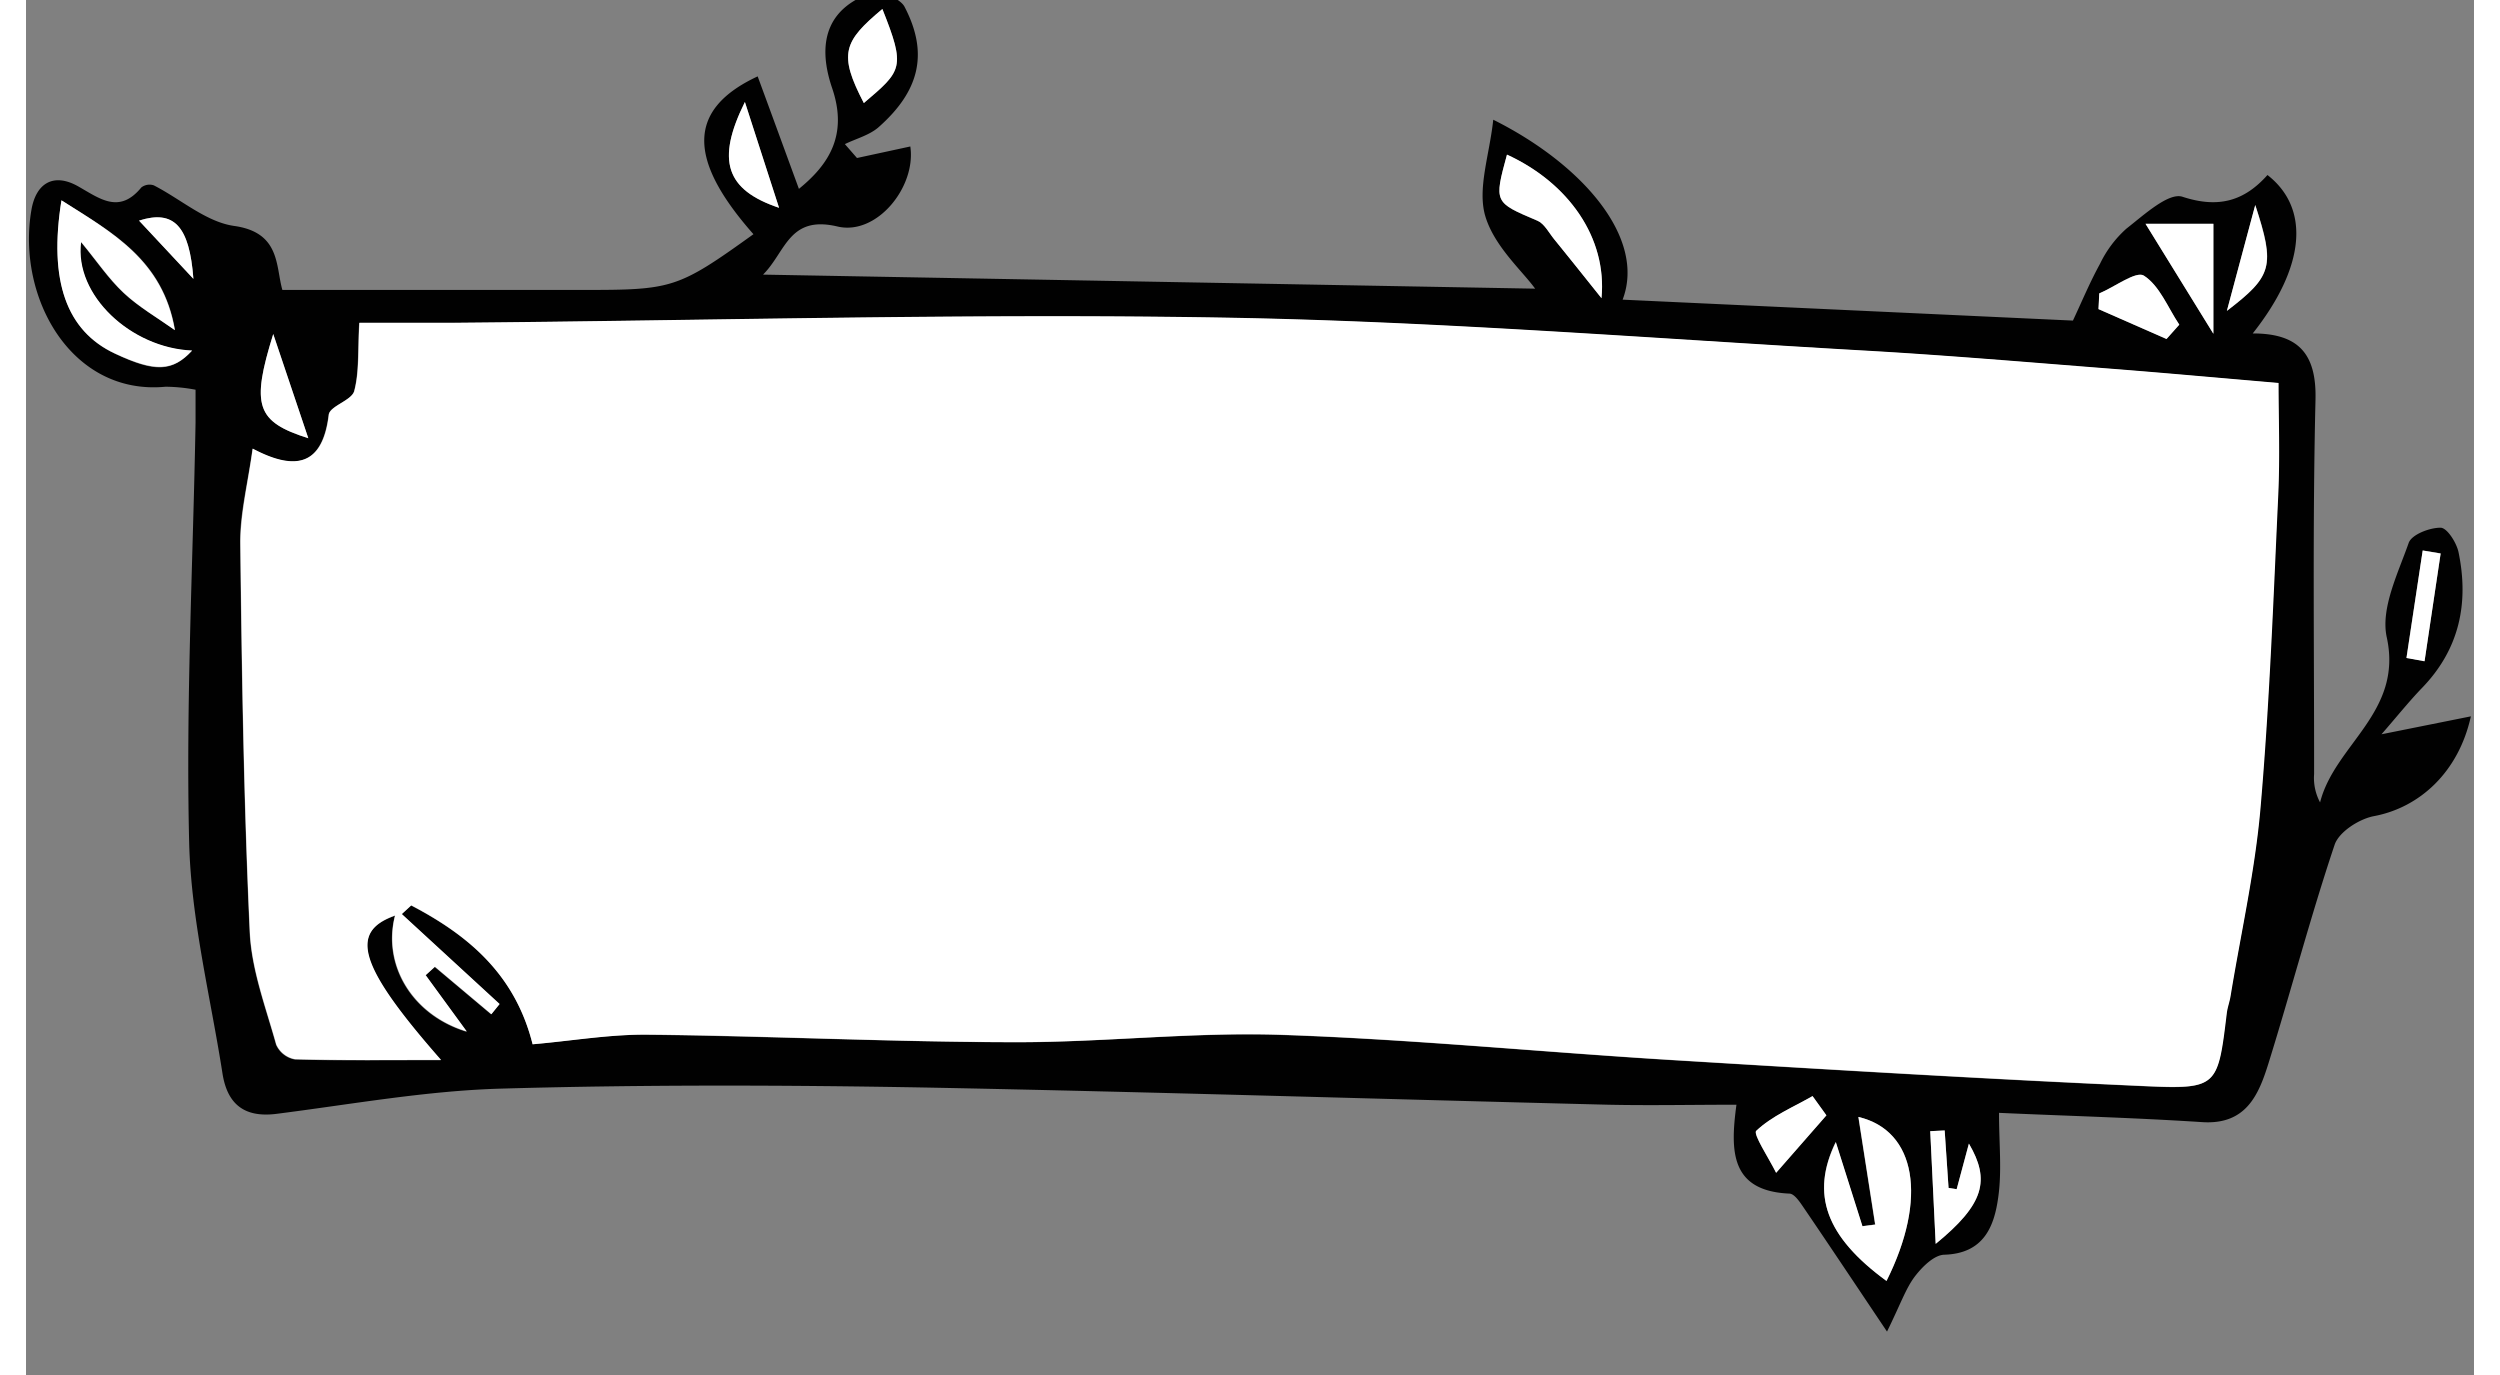 <svg width="400" height="220" id="Layer_1" data-name="Layer 1" xmlns="http://www.w3.org/2000/svg" viewBox="0 0 818.96 460"><rect x="0" y="0" width="818.96" height="460" fill="#808080" stroke="none"/><defs><style>.cls-1{fill:#010101;}.cls-2{fill:#fff;}</style></defs><g id="Layer_3" data-name="Layer 3"><path class="cls-1" d="M660.06,372.3c0,10.31,1,19.43-.26,28.23-1.35,9.94-4.94,18.78-17.94,19.23-3.46,0-7.54,4.1-10,7.33-3,4-4.66,9-9.27,18.39-10.83-16.15-19.23-28.78-27.77-41.31-1.3-1.91-3.16-4.79-4.85-4.85-19.78-.86-19.86-14.19-17.75-29.74-14.82,0-28.88.3-42.91,0-75.94-1.88-151.89-4.27-227.85-5.74-47.55-.86-95.16-1-142.69.36-25.05.73-50,5.26-75,8.44C72.87,374,67.29,369.26,65.71,359c-4-25.63-10.51-51.39-11.13-77.2-1.13-46.75,1.3-93.6,2.14-140.42v-11a55.81,55.81,0,0,0-10.06-1c-31.53,3-49.84-29.91-44.86-59.09,1.47-8.82,7.24-12.64,15.55-8,7.33,4.14,13.84,9.44,21.23.42A4.48,4.48,0,0,1,42.73,62c9,4.59,17.51,12.26,26.91,13.59C85.21,77.76,83.5,89.19,85.77,97H186.16c30.07,0,31.76-.37,57.2-18.65-22.08-25-22.28-41.74,1.41-52.8,4.62,12.54,9.14,24.9,13.8,37.63,10-8.11,16.45-18,11.13-33.66-5.83-17.09,0-27.18,12.67-31.73,3.05-1.11,9.89,1.52,11.49,4.38,8.4,16,4.77,28.6-8.78,40.51-3.08,2.6-7.39,3.71-11.13,5.53L278,52.86,295.84,49c2,13.54-11.23,29.91-24.39,26.77-16.28-3.85-17.28,8.54-24.88,16.1l258.3,4.7c-4.27-5.92-13.65-14.14-16.66-24.22-2.73-9.21,1.39-20.46,2.65-32.3C520.77,55,542,79.62,534.14,100.25l150.65,7c3-6.4,5.66-12.81,9.06-19a37.53,37.53,0,0,1,8.82-11.75c5.81-4.53,14.07-12.18,18.75-10.68,12.18,4,20.76,1.36,28.45-7.27,14.4,11.22,12.63,30.81-4.93,53,15.12,0,21.36,6.6,21,22.08-1,41.76-.43,83.54-.47,125.32a17.32,17.32,0,0,0,2,9.49c4.91-19.38,27.77-30.06,22.32-55.18-2.14-9.65,3.72-21.36,7.33-31.65,1-2.78,7-5.11,10.68-5.06,2.13,0,5.34,5,6,8.24,3.52,17.09.25,32.49-12.26,45.39-4.27,4.44-8.18,9.32-13.52,15.47l29.9-6c-4.12,18.71-17.19,30.52-32.4,33.38-5,.94-11.73,5.28-13.18,9.57-8.08,24.08-14.53,48.68-22.07,72.93-3.35,10.8-7.56,20.93-22.47,19.86C704.85,373.9,681.61,373.28,660.06,372.3ZM169.48,349.36c12.64-1.14,25.12-3.29,37.55-3.17,41.33.47,82.64,2.42,123.89,2.53,29.6,0,59.29-3.44,88.86-2.46,43.51,1.45,86.91,5.74,130.29,8.39,52.85,3.23,105.71,6.41,158.62,8.76,24.46,1.09,24.48.21,27.43-24.52.23-1.9,1-3.76,1.26-5.66,3.46-20.93,8.22-41.78,10-62.84,3-34.84,4.27-69.83,5.94-104.67.59-12.81.1-25.91.1-37.53-20.23-1.73-38.25-3.37-56.3-4.78-27.56-2.14-55.11-4.53-82.73-6.09-71.3-4.06-142.6-9.76-214-11-85.74-1.47-171.53,1-257.31,1.73H111.44c-.53,9.27,0,16.32-1.69,22.77-.85,3.23-8.24,5-8.54,8-2.14,16.94-11.09,18.95-25.46,11.32-1.6,11.69-4.27,21.66-4.12,31.61.49,43.32,1.17,86.66,3.16,130,.57,12.82,5.38,25.31,8.84,37.79a8.56,8.56,0,0,0,6.28,4.93c15.55.43,31.14.23,48.85.23-27.6-31.44-30.86-42.84-15.38-48.31-4.27,16.59,5.83,33.3,24,38.81L133.7,326.24l3-2.75,18.88,15.87,2.76-3.42-32.68-30.09,3.16-2.91C147.84,312.87,163.6,325.86,169.48,349.36Zm-119.62-239c-4-23.5-21.06-32.68-38-43.3-4.27,27,1.71,43.66,17.88,51.27,13.46,6.4,19.22,6.06,25.82-1C35.08,116.53,16,98.78,18.35,81c5.22,6.3,9.17,12.24,14.25,17S44,106.32,49.78,110.44ZM622.42,428.54c13.8-27.56,10-50.31-9.46-54.9l5.61,36-4.27.55c-2.9-9.18-5.81-18.39-8.91-28.15C597,399.49,602.11,413.69,622.42,428.54ZM527.07,99.76c1.92-20.22-11.07-38.59-31.62-48-4.37,16.09-4.27,15.94,10.15,22.09,2.35,1,3.89,4,5.66,6.24C516.05,85.88,520.68,91.77,527.07,99.76Zm182-24.88,22.7,36.78V74.88ZM280.29,34.47c12.82-10.88,14.06-11.74,6.2-31.45C273.46,13.93,271.69,18,280.29,34.47ZM638.87,416.13c16.36-13.37,18.26-21.36,11.08-33.54l-4.06,15.25-2.71-.42q-.66-9.62-1.3-19.23l-4.83.24C637.61,389.94,638.16,401.33,638.87,416.13Zm-36.55-43-4.64-6.41c-6.4,3.7-13.56,6.67-18.84,11.62-1.15,1.09,4.28,9.19,6.65,14.06Zm91.27-275c0,1.75-.15,3.5-.23,5.28l22.72,10,4.27-4.8c-3.8-5.69-6.55-13-11.83-16.39C705.94,90.54,698.74,96,693.59,98.16Zm-453.09-64c-9.65,19.55-6.41,29.4,11.43,35.4C248,57.43,244.56,46.77,240.5,34.12ZM82.71,111.75c-7.45,24-5.68,29.32,11.73,34.86C90.49,134.84,87.18,125.07,82.71,111.75ZM736.33,104c15.25-11.7,16.17-15,9.49-35.41-2.89,10.57-5.71,21.12-9.53,35.41Zm60.09,116.12,6,1,5.39-36-6-1q-2.75,18-5.46,35.95ZM37.81,73.81,56,93.29C54.67,75.67,49.5,70.12,37.81,73.81Z"/><path class="cls-2" d="M169.48,349.36c-5.88-23.5-21.64-36.55-40.59-46.48l-3.16,2.9,32.73,30.1-2.76,3.42-18.88-15.88-3.12,2.82,13.78,18.84c-18.14-5.51-28.22-22.21-24-38.81-15.49,5.47-12.22,16.88,15.38,48.32-17.71,0-33.3.19-48.85-.24a8.54,8.54,0,0,1-6.28-4.93c-3.46-12.47-8.27-25.08-8.84-37.79-2-43.29-2.67-86.63-3.16-129.95,0-10,2.52-19.93,4.12-31.61,14.37,7.62,23.49,5.61,25.46-11.32.36-2.95,7.75-4.77,8.54-8,1.71-6.41,1.16-13.5,1.69-22.77h31.72c85.78-.73,171.56-3.21,257.3-1.73,71.37,1.21,142.67,6.92,214,11,27.62,1.56,55.17,3.93,82.73,6.08,18.05,1.41,36.07,3.06,56.3,4.79,0,11.62.49,24.6-.11,37.53-1.62,34.92-2.92,69.91-5.93,104.66-1.82,21.06-6.58,41.91-10,62.84-.3,1.9-1,3.76-1.26,5.66-3,24.74-3,25.64-27.43,24.53-52.91-2.38-105.77-5.54-158.62-8.76-43.49-2.65-86.89-6.94-130.3-8.4-29.56-1-59.25,2.55-88.85,2.46-41.34,0-82.65-2.14-123.89-2.52C194.6,346.13,182.12,348.29,169.48,349.36Z"/><path class="cls-2" d="M49.78,110.44c-5.77-4.12-12-7.71-17.09-12.49s-9-10.68-14.25-17c-2.31,17.81,16.75,35.48,37.12,36.31-6.4,7-12.36,7.28-25.82,1C13.57,110.7,7.5,94.06,11.86,67,28.71,77.76,45.78,87,49.78,110.44Z"/><path class="cls-2" d="M622.42,428.54c-20.31-14.85-25.46-29.05-16.94-46.46,3.1,9.76,6,19,8.91,28.15l4.27-.55-5.62-36C632.37,378.23,636.22,401,622.42,428.54Z"/><path class="cls-2" d="M527.07,99.76c-6.41-8-11.07-13.88-15.81-19.71-1.77-2.14-3.31-5.26-5.66-6.24-14.46-6.15-14.52-6-10.15-22.09C516.05,61.17,529,79.54,527.07,99.76Z"/><path class="cls-2" d="M709.08,74.88h22.7v36.78Z"/><path class="cls-2" d="M280.29,34.47C271.75,18,273.46,13.93,286.49,3,294.35,22.73,293.07,23.59,280.29,34.47Z"/><path class="cls-2" d="M638.87,416.13c-.71-14.8-1.26-26.25-1.82-37.7l4.83-.24q.63,9.62,1.3,19.23l2.71.42L650,382.59C657.13,394.79,655.23,402.76,638.87,416.13Z"/><path class="cls-2" d="M602.32,373.13l-16.83,19.22c-2.4-4.87-7.8-13-6.65-14.05,5.28-5,12.39-7.93,18.84-11.62Z"/><path class="cls-2" d="M693.59,98.16c5.15-2.13,12.35-7.62,14.95-5.94,5.28,3.4,8,10.68,11.84,16.39l-4.28,4.8-22.77-10C693.44,101.58,693.5,99.91,693.59,98.16Z"/><path class="cls-2" d="M240.5,34.12c4.1,12.65,7.54,23.31,11.43,35.4C234.09,63.52,230.8,53.67,240.5,34.12Z"/><path class="cls-2" d="M82.71,111.75c4.47,13.26,7.78,23.09,11.73,34.86C77,141.07,75.26,135.75,82.71,111.75Z"/><path class="cls-2" d="M736.29,104c3.82-14.29,6.64-24.84,9.48-35.41C752.46,89.17,751.54,92.31,736.29,104Z"/><path class="cls-2" d="M796.38,220.13q2.68-18,5.42-35.95l6,1-5.38,36.06Z"/><path class="cls-2" d="M37.81,73.81C49.5,70.05,54.69,75.6,56,93.29Z"/></g></svg>